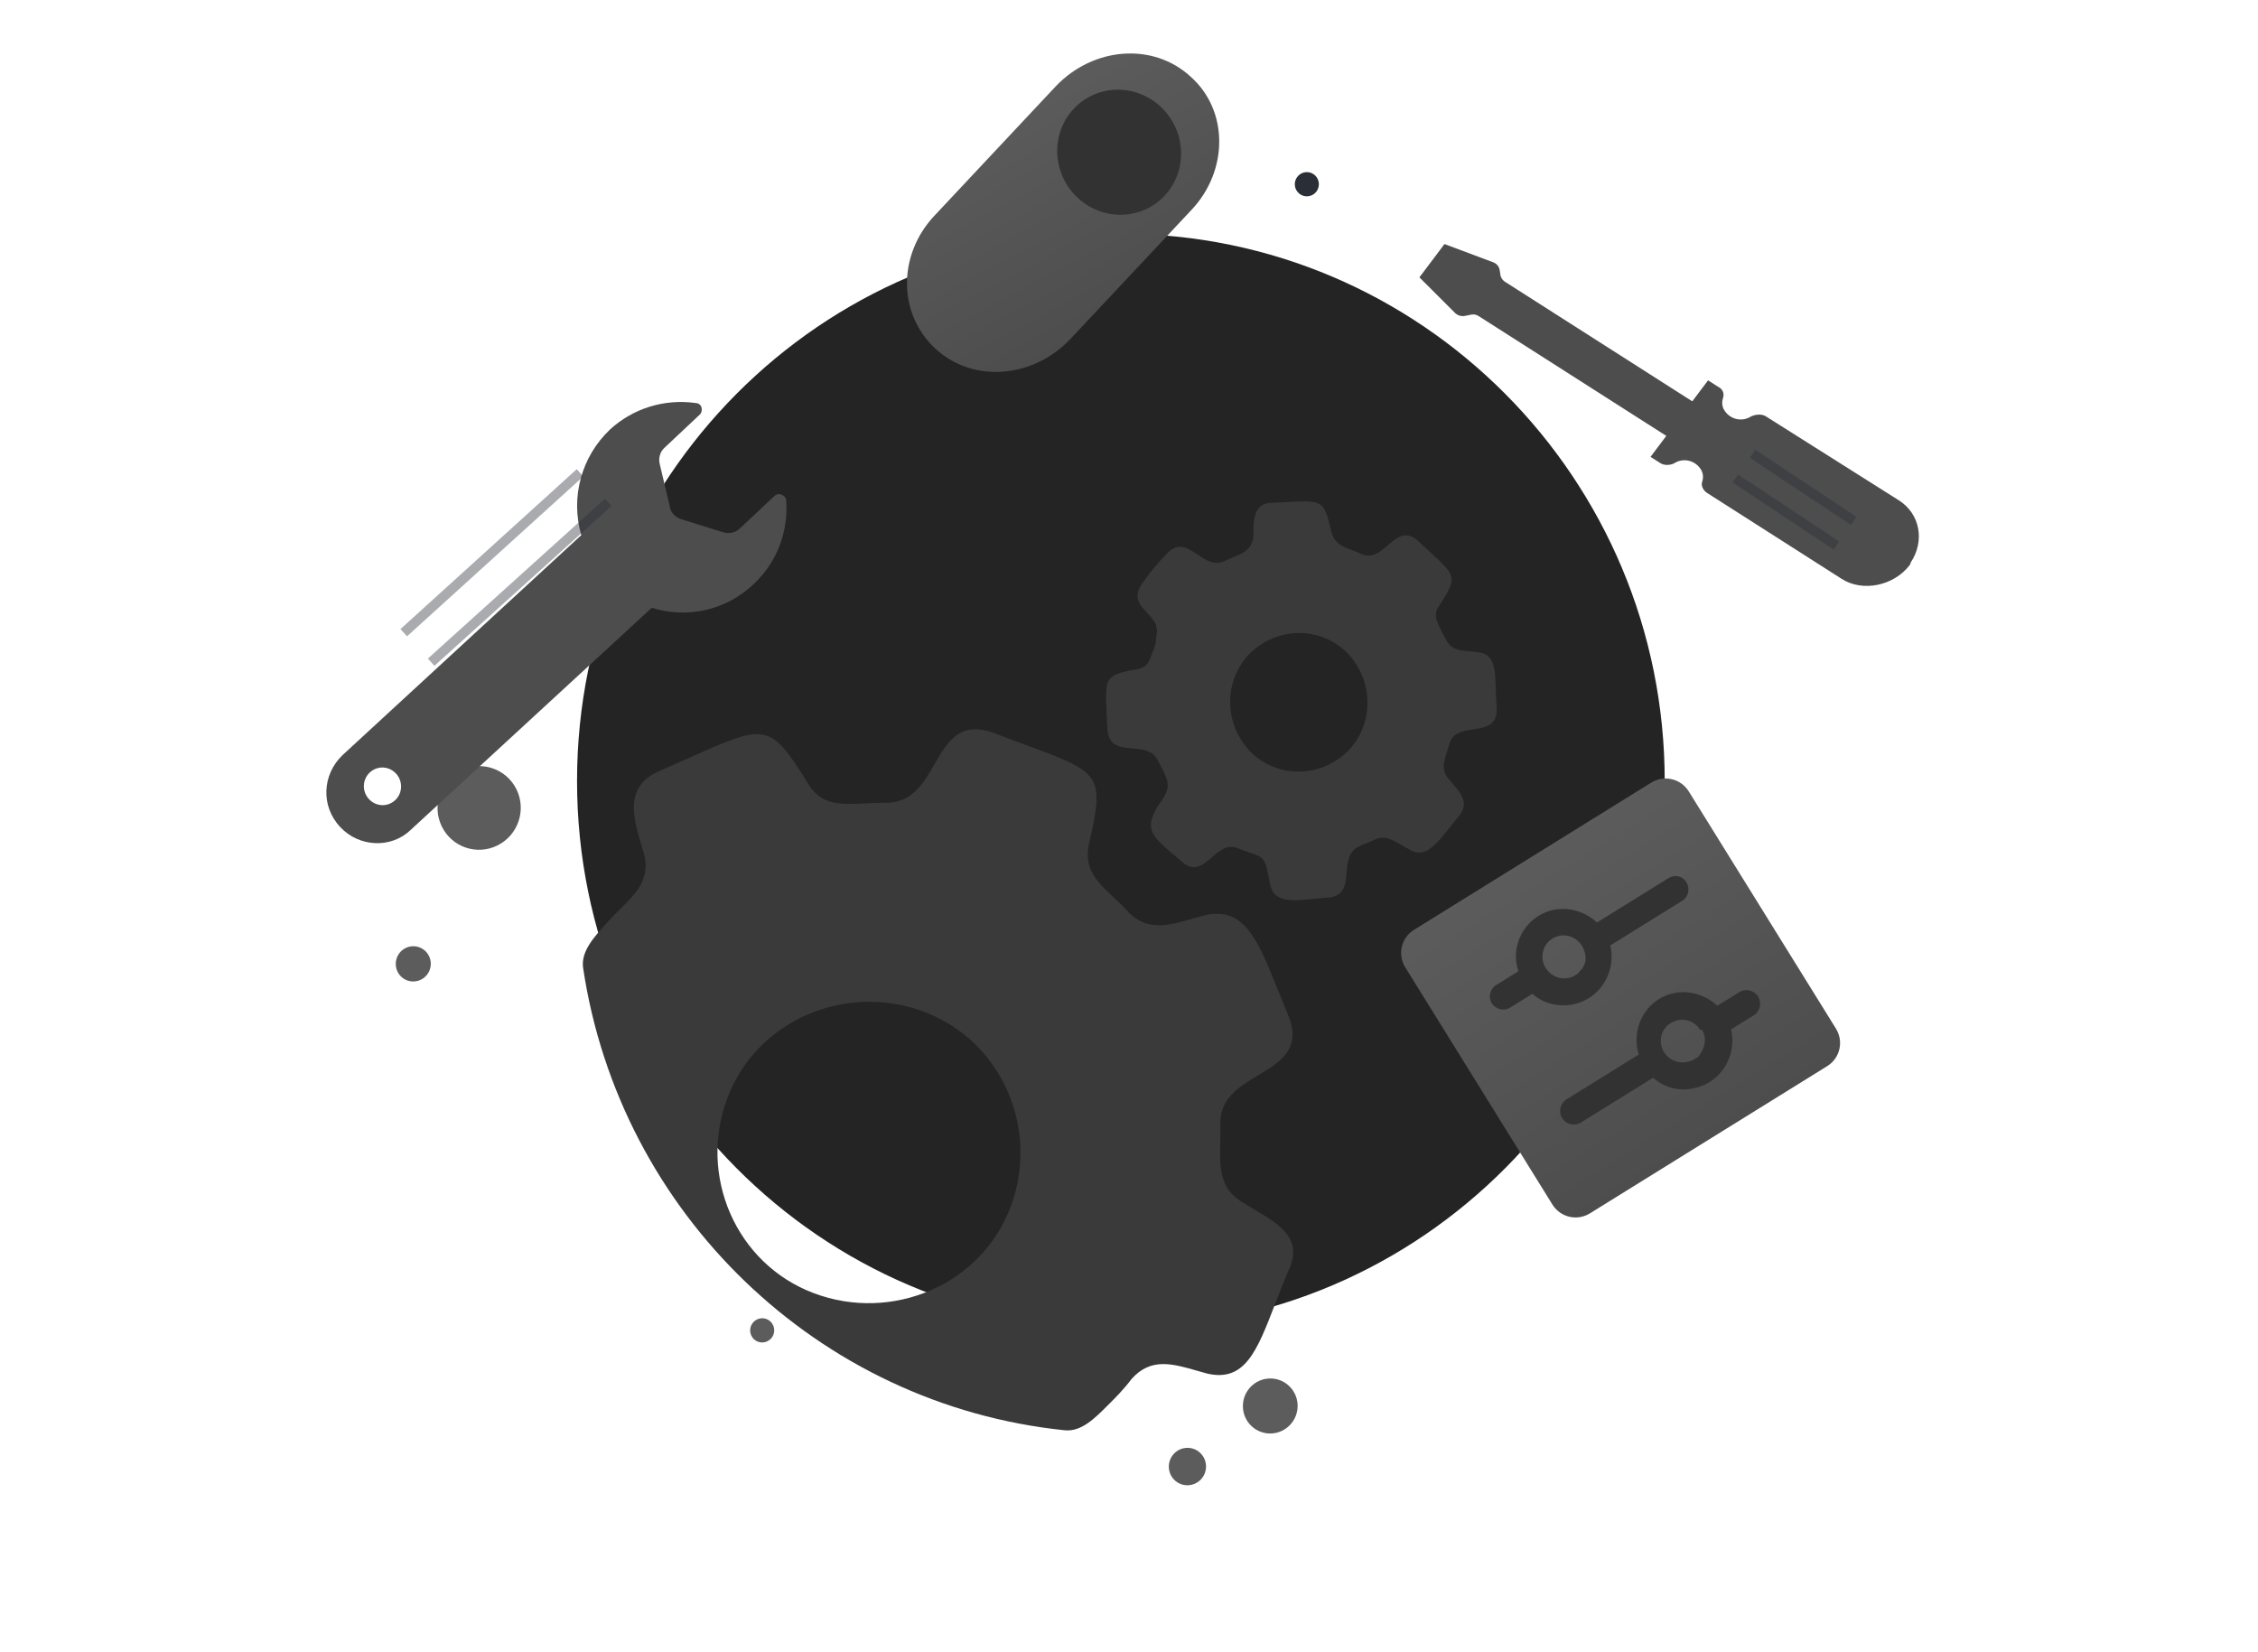 <svg width="231" height="169" viewBox="0 0 231 169" fill="none" xmlns="http://www.w3.org/2000/svg">
<path d="M114.668 135.883C145.395 135.883 170.304 110.818 170.304 79.898C170.304 48.978 145.395 23.913 114.668 23.913C83.942 23.913 59.033 48.978 59.033 79.898C59.033 110.818 83.942 135.883 114.668 135.883Z" fill="#242424"/>
<path d="M134.525 19.761C135.027 19.299 135.062 18.515 134.603 18.01C134.144 17.505 133.365 17.469 132.863 17.931C132.361 18.393 132.326 19.177 132.785 19.683C133.244 20.188 134.023 20.223 134.525 19.761Z" fill="#2A2E37"/>
<g filter="url(#filter0_d_3840_762)">
<path fill-rule="evenodd" clip-rule="evenodd" d="M108.93 135.317C110.646 135.494 112.067 134.018 113.29 132.802C114.117 131.98 114.944 131.157 115.771 130.061C117.732 127.866 119.912 128.492 122.504 129.236C122.825 129.328 123.153 129.422 123.488 129.513C127.36 130.419 128.597 127.205 130.466 122.348C130.858 121.329 131.278 120.238 131.756 119.097C133.43 115.767 130.954 114.294 128.289 112.71C127.883 112.468 127.472 112.224 127.071 111.97C124.72 110.567 124.775 108.366 124.842 105.708C124.854 105.25 124.866 104.778 124.866 104.295C124.608 101.474 126.702 100.213 128.722 98.996C131.02 97.611 133.223 96.284 131.756 92.782C131.397 91.925 131.066 91.1 130.751 90.316C128.652 85.087 127.287 81.687 123.212 82.64C122.852 82.738 122.499 82.84 122.154 82.939C119.595 83.677 117.438 84.299 115.495 82.366C114.956 81.763 114.401 81.242 113.877 80.751C112.259 79.233 110.944 77.999 111.361 75.514C113.074 68.212 112.614 68.042 104.964 65.217C103.999 64.861 102.919 64.462 101.714 64.001C98.196 62.689 96.939 64.867 95.62 67.152C94.46 69.163 93.252 71.256 90.415 71.128C89.769 71.128 89.145 71.159 88.546 71.189C86.074 71.313 84.028 71.416 82.697 69.209C78.762 62.849 78.339 63.038 70.654 66.464C69.728 66.877 68.695 67.337 67.539 67.839C63.752 69.452 64.743 72.65 65.823 76.136C65.844 76.203 65.865 76.269 65.885 76.336C66.539 78.939 65.123 80.34 63.411 82.034C62.959 82.481 62.487 82.948 62.027 83.463C60.867 84.781 59.396 86.291 59.656 88.027C63.404 113.09 83.663 132.712 108.93 135.317ZM83.249 121.29C91.241 124.305 100.336 120.467 103.368 112.518C106.4 104.569 102.541 95.523 94.549 92.508C86.556 89.493 77.461 93.331 74.429 101.28C71.397 109.229 75.256 118.274 83.249 121.29Z" fill="#3A3A3A"/>
</g>
<g filter="url(#filter1_d_3840_762)">
<path d="M153.107 61.392C152.891 58.117 153.323 55.934 151.159 55.716C149.645 55.497 148.563 55.716 147.913 54.406C147.264 53.095 146.398 52.004 147.264 50.912C149.428 47.637 148.779 47.855 145.1 44.362C142.72 42.178 141.638 46.763 139.257 45.672C137.959 45.017 136.66 45.017 136.228 43.488C135.362 39.776 135.362 40.213 130.168 40.431C128.221 40.431 128.221 42.178 128.221 43.925C128.004 45.453 126.922 45.672 125.408 46.327C123.027 47.637 121.512 43.27 119.348 45.672C118.4 46.629 117.617 47.586 116.855 48.691C116.639 49.004 116.441 49.342 116.393 49.719C116.23 50.994 117.437 51.499 118.208 52.777C118.247 52.842 118.266 52.834 118.266 52.91C118.266 52.977 118.284 53.126 118.307 53.19C118.453 53.595 118.266 54 118.266 54.406C118.266 55.002 117.948 55.568 117.752 56.131C117.516 56.806 117.255 57.305 116.319 57.462C112.64 58.117 113.073 58.336 113.289 63.576C113.505 66.851 117.401 64.449 118.483 66.851C118.835 67.562 119.474 68.562 119.466 69.38C119.463 69.743 119.318 70.094 119.149 70.414C118.912 70.86 118.555 71.267 118.303 71.708C118.086 72.085 117.911 72.495 117.802 72.915C117.387 74.517 119.125 75.555 120.863 77.113C123.244 79.297 124.326 74.712 126.706 75.803C129.519 76.895 129.303 76.24 129.952 79.515C130.385 81.699 132.982 81.044 135.795 80.825C139.041 80.607 136.66 76.677 139.041 75.585C139.474 75.367 140.123 75.148 140.556 74.93C141.854 74.275 142.72 75.148 144.018 75.803C145.966 77.113 147.048 75.148 149.212 72.528C150.51 71 149.212 69.908 148.13 68.598C147.264 67.506 147.913 66.415 148.346 64.886C149.212 62.703 153.323 64.668 153.107 61.392ZM138.175 65.541C135.578 68.38 131.25 68.816 128.221 66.196C125.408 63.576 124.975 59.209 127.572 56.152C130.168 53.314 134.496 52.877 137.526 55.497C140.339 58.117 140.772 62.484 138.175 65.541Z" fill="#3A3A3A"/>
</g>
<path d="M47.155 78.813C45.042 79.855 44.163 82.418 45.193 84.539C46.222 86.66 48.77 87.535 50.883 86.493C52.996 85.451 53.875 82.887 52.845 80.766C51.816 78.645 49.269 77.771 47.155 78.813Z" fill="#5C5C5C"/>
<path d="M129.875 141.019C128.329 141.067 127.11 142.365 127.152 143.918C127.194 145.472 128.481 146.693 130.027 146.646C131.573 146.599 132.792 145.301 132.75 143.747C132.708 142.193 131.421 140.972 129.875 141.019Z" fill="#5C5C5C"/>
<path d="M121.426 148.115C120.375 148.148 119.546 149.03 119.574 150.087C119.603 151.143 120.478 151.974 121.529 151.942C122.58 151.909 123.409 151.027 123.381 149.97C123.352 148.914 122.477 148.083 121.426 148.115Z" fill="#5C5C5C"/>
<path d="M41.494 96.985C40.605 97.424 40.235 98.504 40.668 99.397C41.101 100.29 42.174 100.658 43.064 100.219C43.953 99.78 44.324 98.701 43.89 97.808C43.457 96.915 42.384 96.547 41.494 96.985Z" fill="#5C5C5C"/>
<path d="M77.434 134.984C76.822 135.285 76.568 136.028 76.866 136.642C77.164 137.256 77.901 137.51 78.513 137.208C79.126 136.906 79.38 136.164 79.082 135.55C78.784 134.935 78.046 134.682 77.434 134.984Z" fill="#5C5C5C"/>
<path d="M121.864 21.503L109.494 34.691C105.653 38.734 99.516 39.206 95.688 35.665C91.859 32.124 91.799 26.059 95.64 22.016L108.009 8.828C111.85 4.785 117.988 4.313 121.816 7.854C125.683 11.287 125.705 17.459 121.864 21.503Z" fill="url(#paint0_linear_3840_762)"/>
<path d="M119.186 19.972C121.537 17.406 121.342 13.357 118.75 10.928C116.158 8.5 112.151 8.611 109.8 11.178C107.449 13.744 107.644 17.793 110.236 20.222C112.828 22.65 116.835 22.539 119.186 19.972Z" fill="#323232"/>
<g filter="url(#filter2_d_3840_762)">
<path d="M79.275 39.692L75.648 43.102C75.216 43.498 74.542 43.635 73.962 43.445L69.652 42.102C69.073 41.912 68.587 41.394 68.522 40.812L67.491 36.459C67.343 35.872 67.532 35.218 67.963 34.821L71.59 31.412C71.849 31.174 71.865 30.677 71.622 30.419C71.541 30.332 71.377 30.242 71.21 30.235C67.96 29.766 64.745 30.791 62.415 32.929C59.479 35.706 58.339 39.883 59.469 43.743L35.046 66.245C32.973 68.228 32.784 71.452 34.807 73.61C36.749 75.681 40.01 75.819 41.997 73.914L66.679 51.175C70.326 52.324 74.29 51.414 77.054 48.796C79.47 46.578 80.662 43.397 80.429 40.238C80.442 39.824 80.032 39.558 79.698 39.544C79.531 39.537 79.445 39.616 79.275 39.692ZM37.747 70.751C37.018 69.974 37.059 68.733 37.835 68.02C38.612 67.307 39.782 67.356 40.511 68.133C41.239 68.91 41.199 70.151 40.422 70.864C39.645 71.577 38.475 71.527 37.747 70.751C37.744 70.834 37.744 70.834 37.747 70.751Z" fill="#4D4D4D"/>
</g>
<path opacity="0.4" d="M59.336 48.37L41.303 64.725" stroke="#2A2E37" stroke-miterlimit="10"/>
<path opacity="0.4" d="M62.223 51.393L44.107 67.744" stroke="#2A2E37" stroke-miterlimit="10"/>
<path d="M180.657 42.594C180.278 42.352 179.709 42.363 179.172 42.58C178.239 43.199 177.056 42.911 176.473 42.071C176.189 41.703 176.111 41.187 176.269 40.727C176.428 40.268 176.239 39.774 175.75 39.555L174.74 38.911L173.126 41.056L153.943 28.811C153.69 28.649 153.533 28.362 153.501 28.155L153.423 27.638C153.361 27.225 153.093 26.96 152.73 26.822L147.774 24.966L145.21 28.374L148.837 31.997C149.105 32.261 149.468 32.399 149.91 32.308L150.463 32.194C150.795 32.126 151.032 32.183 151.284 32.344L170.468 44.59L168.854 46.736L169.863 47.38C170.242 47.622 170.811 47.611 171.237 47.416C172.17 46.797 173.354 47.086 173.937 47.925C174.221 48.293 174.299 48.81 174.14 49.269C173.981 49.728 174.281 50.2 174.659 50.441L188.416 59.223C190.562 60.593 193.768 59.931 195.382 57.785C195.382 57.785 195.477 57.659 195.462 57.556C196.95 55.33 196.417 52.561 194.271 51.191L180.657 42.594Z" fill="#4D4D4D"/>
<path opacity="0.4" d="M177.527 48.944L187.877 55.813" stroke="#2A2E37" stroke-miterlimit="10"/>
<path opacity="0.4" d="M179.294 46.419L189.643 53.289" stroke="#2A2E37" stroke-miterlimit="10"/>
<path d="M168.923 80.064L144.664 95.116C143.345 95.934 142.945 97.643 143.763 98.962L158.815 123.221C159.634 124.54 161.343 124.94 162.661 124.122L186.921 109.07C188.239 108.252 188.639 106.542 187.821 105.224L172.769 80.964C171.951 79.646 170.242 79.246 168.923 80.064Z" fill="url(#paint1_linear_3840_762)"/>
<path d="M170.692 89.831L163.375 94.371C162.08 93.166 160.223 92.675 158.527 93.179C155.917 93.977 154.469 96.793 155.332 99.361L153.025 100.793C152.432 101.161 152.232 102.016 152.6 102.609C153.009 103.268 153.863 103.468 154.457 103.1L156.764 101.669C157.978 102.742 159.646 103.076 161.144 102.694C163.769 102.07 165.365 99.345 164.741 96.719L172.124 92.138C172.717 91.77 172.917 90.915 172.549 90.322C172.206 89.622 171.352 89.422 170.692 89.831ZM162.204 97.928C162.236 98.273 162.16 98.594 161.979 98.889C161.888 99.037 161.863 99.144 161.731 99.226C161.574 99.415 161.483 99.562 161.285 99.685C160.271 100.405 158.924 100.146 158.203 99.132C158.162 99.066 158.162 99.066 158.121 99C157.467 97.945 157.833 96.623 158.822 96.009C159.811 95.396 161.093 95.696 161.772 96.644C162.018 97.039 162.197 97.476 162.204 97.928ZM177.932 101.499L175.691 102.89C174.395 101.685 172.538 101.194 170.843 101.698C168.233 102.495 166.851 105.27 167.648 107.88L160.265 112.461C159.606 112.87 159.406 113.725 159.815 114.384C160.224 115.043 161.078 115.243 161.737 114.834L169.121 110.253C170.334 111.326 171.937 111.701 173.501 111.279C176.126 110.654 177.722 107.929 177.097 105.304L179.405 103.872C180.064 103.463 180.264 102.609 179.855 101.949C179.446 101.29 178.591 101.09 177.932 101.499ZM174.145 105.401C174.472 105.929 174.454 106.488 174.329 107.022C174.304 107.129 174.213 107.276 174.188 107.383C174.097 107.531 174.072 107.638 173.981 107.785C173.89 107.933 173.824 107.974 173.733 108.122C173.667 108.163 173.601 108.204 173.535 108.245C173.469 108.285 173.403 108.326 173.337 108.367C173.206 108.449 173.074 108.531 172.901 108.547C172.835 108.588 172.769 108.629 172.662 108.604C171.814 108.856 170.771 108.499 170.239 107.642C169.749 106.851 169.801 105.905 170.297 105.232C170.454 105.044 170.545 104.896 170.742 104.773C170.808 104.732 170.874 104.691 170.94 104.651C171.995 103.996 173.318 104.362 173.931 105.351C174.17 105.294 174.211 105.36 174.145 105.401Z" fill="#323232"/>
<defs>
<filter id="filter0_d_3840_762" x="37.626" y="52.605" width="116.675" height="115.727" filterUnits="userSpaceOnUse" color-interpolation-filters="sRGB">
<feFlood flood-opacity="0" result="BackgroundImageFix"/>
<feColorMatrix in="SourceAlpha" type="matrix" values="0 0 0 0 0 0 0 0 0 0 0 0 0 0 0 0 0 0 127 0" result="hardAlpha"/>
<feOffset dy="11"/>
<feGaussianBlur stdDeviation="11"/>
<feColorMatrix type="matrix" values="0 0 0 0 0 0 0 0 0 0 0 0 0 0 0 0 0 0 0.27 0"/>
<feBlend mode="normal" in2="BackgroundImageFix" result="effect1_dropShadow_3840_762"/>
<feBlend mode="normal" in="SourceGraphic" in2="effect1_dropShadow_3840_762" result="shape"/>
</filter>
<filter id="filter1_d_3840_762" x="91.151" y="29.293" width="83.964" height="84.796" filterUnits="userSpaceOnUse" color-interpolation-filters="sRGB">
<feFlood flood-opacity="0" result="BackgroundImageFix"/>
<feColorMatrix in="SourceAlpha" type="matrix" values="0 0 0 0 0 0 0 0 0 0 0 0 0 0 0 0 0 0 127 0" result="hardAlpha"/>
<feOffset dy="11"/>
<feGaussianBlur stdDeviation="11"/>
<feColorMatrix type="matrix" values="0 0 0 0 0 0 0 0 0 0 0 0 0 0 0 0 0 0 0.27 0"/>
<feBlend mode="normal" in2="BackgroundImageFix" result="effect1_dropShadow_3840_762"/>
<feBlend mode="normal" in="SourceGraphic" in2="effect1_dropShadow_3840_762" result="shape"/>
</filter>
<filter id="filter2_d_3840_762" x="11.386" y="19.123" width="91.071" height="89.134" filterUnits="userSpaceOnUse" color-interpolation-filters="sRGB">
<feFlood flood-opacity="0" result="BackgroundImageFix"/>
<feColorMatrix in="SourceAlpha" type="matrix" values="0 0 0 0 0 0 0 0 0 0 0 0 0 0 0 0 0 0 127 0" result="hardAlpha"/>
<feOffset dy="11"/>
<feGaussianBlur stdDeviation="11"/>
<feColorMatrix type="matrix" values="0 0 0 0 0 0 0 0 0 0 0 0 0 0 0 0 0 0 0.27 0"/>
<feBlend mode="normal" in2="BackgroundImageFix" result="effect1_dropShadow_3840_762"/>
<feBlend mode="normal" in="SourceGraphic" in2="effect1_dropShadow_3840_762" result="shape"/>
</filter>
<linearGradient id="paint0_linear_3840_762" x1="103.07" y1="10.157" x2="115.039" y2="32.696" gradientUnits="userSpaceOnUse">
<stop stop-color="#5C5C5C"/>
<stop offset="0.996" stop-color="#4D4D4D"/>
</linearGradient>
<linearGradient id="paint1_linear_3840_762" x1="156.368" y1="86.925" x2="174.975" y2="116.914" gradientUnits="userSpaceOnUse">
<stop stop-color="#5C5C5C"/>
<stop offset="0.996" stop-color="#4D4D4D"/>
</linearGradient>
</defs>
</svg>
